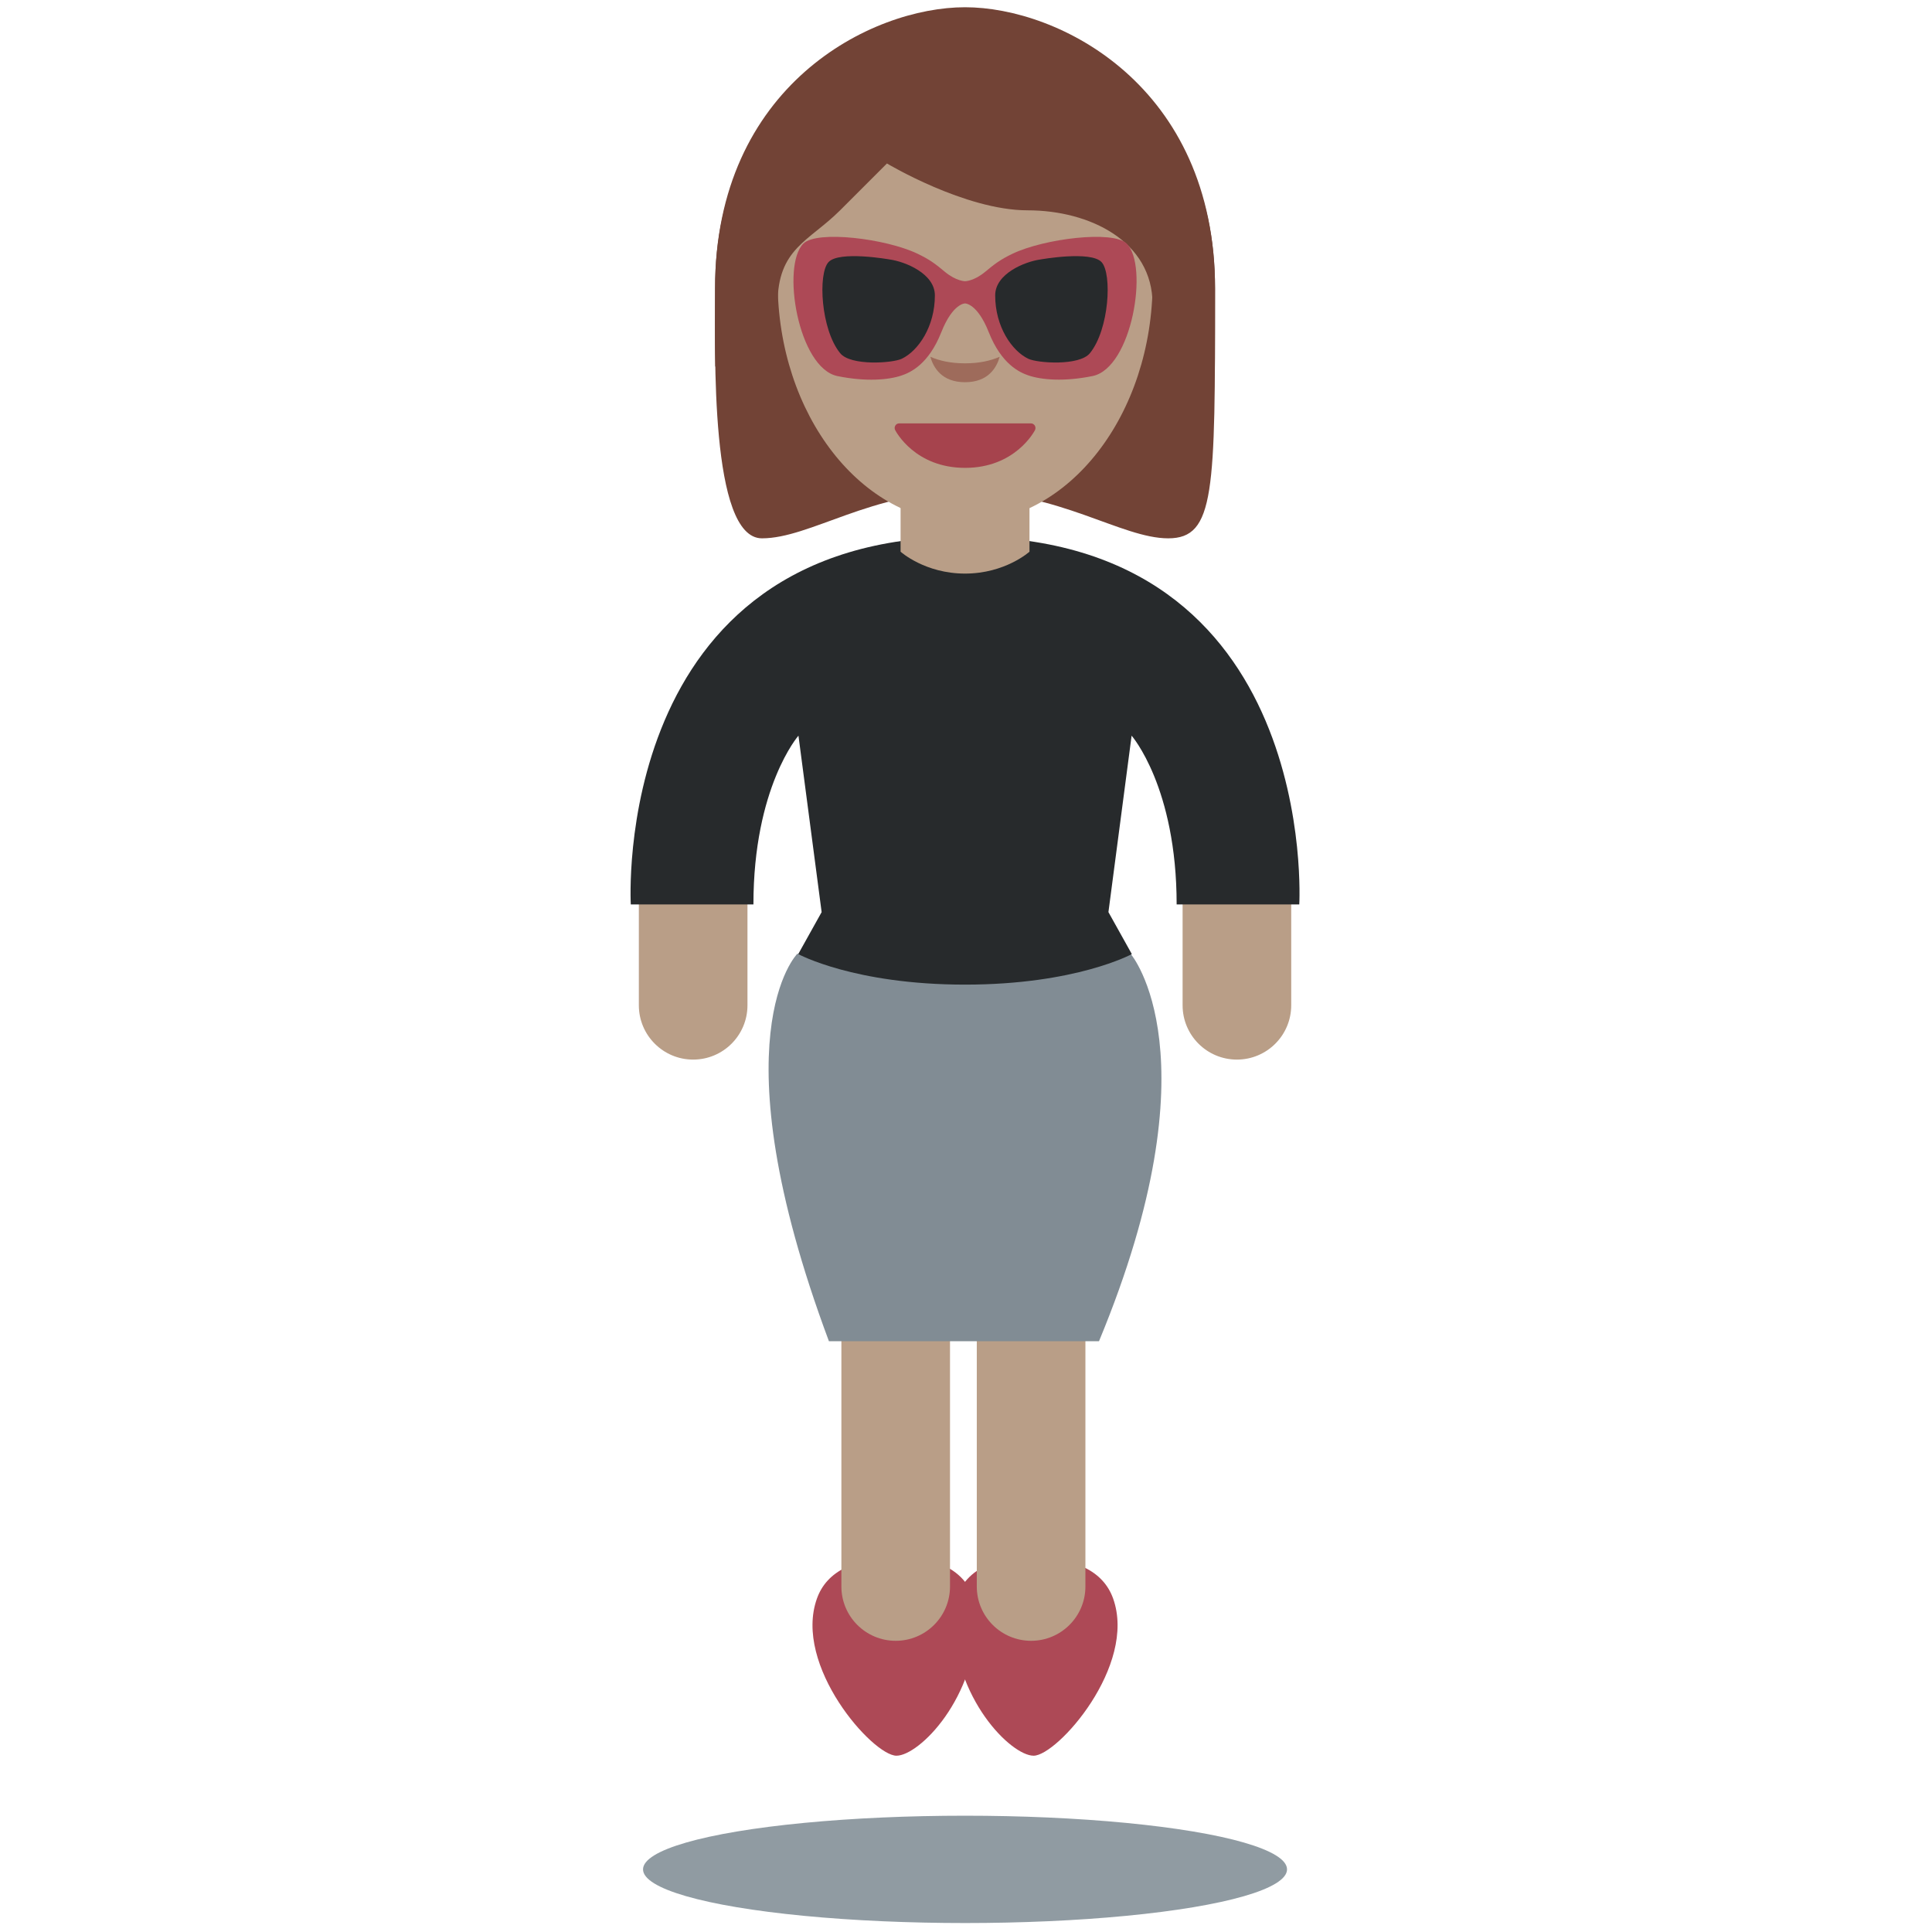 <svg viewBox="0 0 36 36" xmlns="http://www.w3.org/2000/svg"><path d="m17.983.717c1.747 0 4.658.873 4.658 4.657s0 4.657-.873 4.657-2.038-.873-3.785-.873-2.886.873-3.785.873c-.973 0-.873-3.492-.873-4.657 0-3.783 2.912-4.657 4.658-4.657z" fill="#724336"/><path d="m14.49 5.247c0-2.481 1.564-4.493 3.494-4.493 1.929 0 3.494 2.012 3.494 4.493s-1.564 4.493-3.494 4.493-3.494-2.012-3.494-4.493z" fill="#b99e87"/><path d="m13.635 6.829c-.009-.095-.019-.188-.019-.291 0-1.455.873.164.873-.873s.582-1.164 1.165-1.746l.873-.873s1.456.873 2.62.873 2.329.582 2.329 1.746.873-.582.873.873c0 .103-.01.196-.017.291h.305c.003-.43.003-.911.003-1.455 0-3.783-2.911-5.239-4.658-5.239s-4.658 1.455-4.658 5.239c0 .337-.008.869.004 1.455z" fill="#724336"/><path d="m24.06 18.732c0 .559-.453 1.012-1.012 1.012s-1.012-.453-1.012-1.012v-2.589c0-.559 1.012-1.012 1.012-1.012.559 0 1.012.453 1.012 1.012zm-12.156 0c0 .559.453 1.012 1.012 1.012s1.012-.453 1.012-1.012v-2.839c0-.559-1.012-1.012-1.012-1.012-.559 0-1.012.453-1.012 1.012z" fill="#b99e87"/><path d="m20.741 29.785c-.184-.513-.711-.764-1.55-.764-1.209 0-1.429.713-1.429 1.11 0 1.512 1.077 2.584 1.498 2.584.44 0 1.93-1.678 1.481-2.93z" fill="#ad4956"/><path d="m15.223 29.785c.184-.513.711-.764 1.55-.764 1.209 0 1.429.713 1.429 1.11 0 1.512-1.077 2.584-1.498 2.584-.44 0-1.93-1.678-1.481-2.93z" fill="#ad4956"/><path d="m20.225 29.562c0 .559-.453 1.012-1.012 1.012s-1.012-.453-1.012-1.012v-7.947c0-.559.453-1.012 1.012-1.012s1.012.453 1.012 1.012zm-2.523 0c0 .559-.453 1.012-1.012 1.012s-1.012-.453-1.012-1.012v-7.947c0-.559.453-1.012 1.012-1.012s1.012.453 1.012 1.012z" fill="#b99e87"/><path d="m19.282 7.93c-.015-.025-.043-.041-.073-.041h-2.453c-.03 0-.058.015-.073.041-.015.025-.017.057-.003.084.015.029.372.704 1.303.704s1.288-.676 1.303-.704c.013-.027.011-.059-.004-.084z" fill="#a6434d"/><path d="m17.982 6.77c-.269 0-.478-.048-.646-.122.055.198.21.474.646.474s.59-.276.646-.474c-.168.073-.377.122-.646.122z" fill="#9e6b5b"/><ellipse cx="17.982" cy="34.833" fill="#909ba2" rx="6" ry="1"/><path d="m20.478 24.992c2.209-5.322.594-7.213.594-7.213l-6.216-.006s-1.531 1.537.59 7.219z" fill="#818c94"/><path d="m17.982 10c-6.625 0-6.228 6.853-6.228 6.853h2.285c0-2.186.839-3.145.839-3.145l.432 3.288-.436.782s1.041.569 3.108.569 3.108-.569 3.108-.569l-.436-.782.432-3.288s.839.958.839 3.145h2.285s.397-6.853-6.228-6.853z" fill="#272a2c"/><path d="m16.781 9.125v1.155s.451.408 1.201.408 1.201-.408 1.201-.408v-1.155z" fill="#b99e87"/><path d="m20.993 4.538c-.256-.25-1.536-.091-2.122.188-.236.112-.35.203-.51.336-.214.179-.379.178-.379.178s-.164.001-.379-.178c-.159-.133-.274-.224-.51-.336-.586-.28-1.867-.438-2.122-.188-.417.407-.101 2.32.635 2.47.536.109.952.07 1.19-.01.168-.056.507-.209.744-.808.214-.541.442-.536.442-.536s.228-.005.442.536c.237.598.576.751.744.807.238.08.655.119 1.19.01.736-.149 1.051-2.062.635-2.469z" fill="#ad4956"/><path d="m16.578 4.835s-.942-.169-1.141.05c-.198.218-.142 1.254.218 1.696.196.241.977.186 1.148.104.309-.148.617-.6.617-1.18.001-.407-.554-.63-.842-.67zm2.808 0s.942-.169 1.141.05c.198.218.142 1.254-.218 1.696-.196.241-.977.186-1.148.104-.309-.148-.617-.6-.617-1.18-.001-.407.554-.63.842-.67z" fill="#272a2c"/></svg>